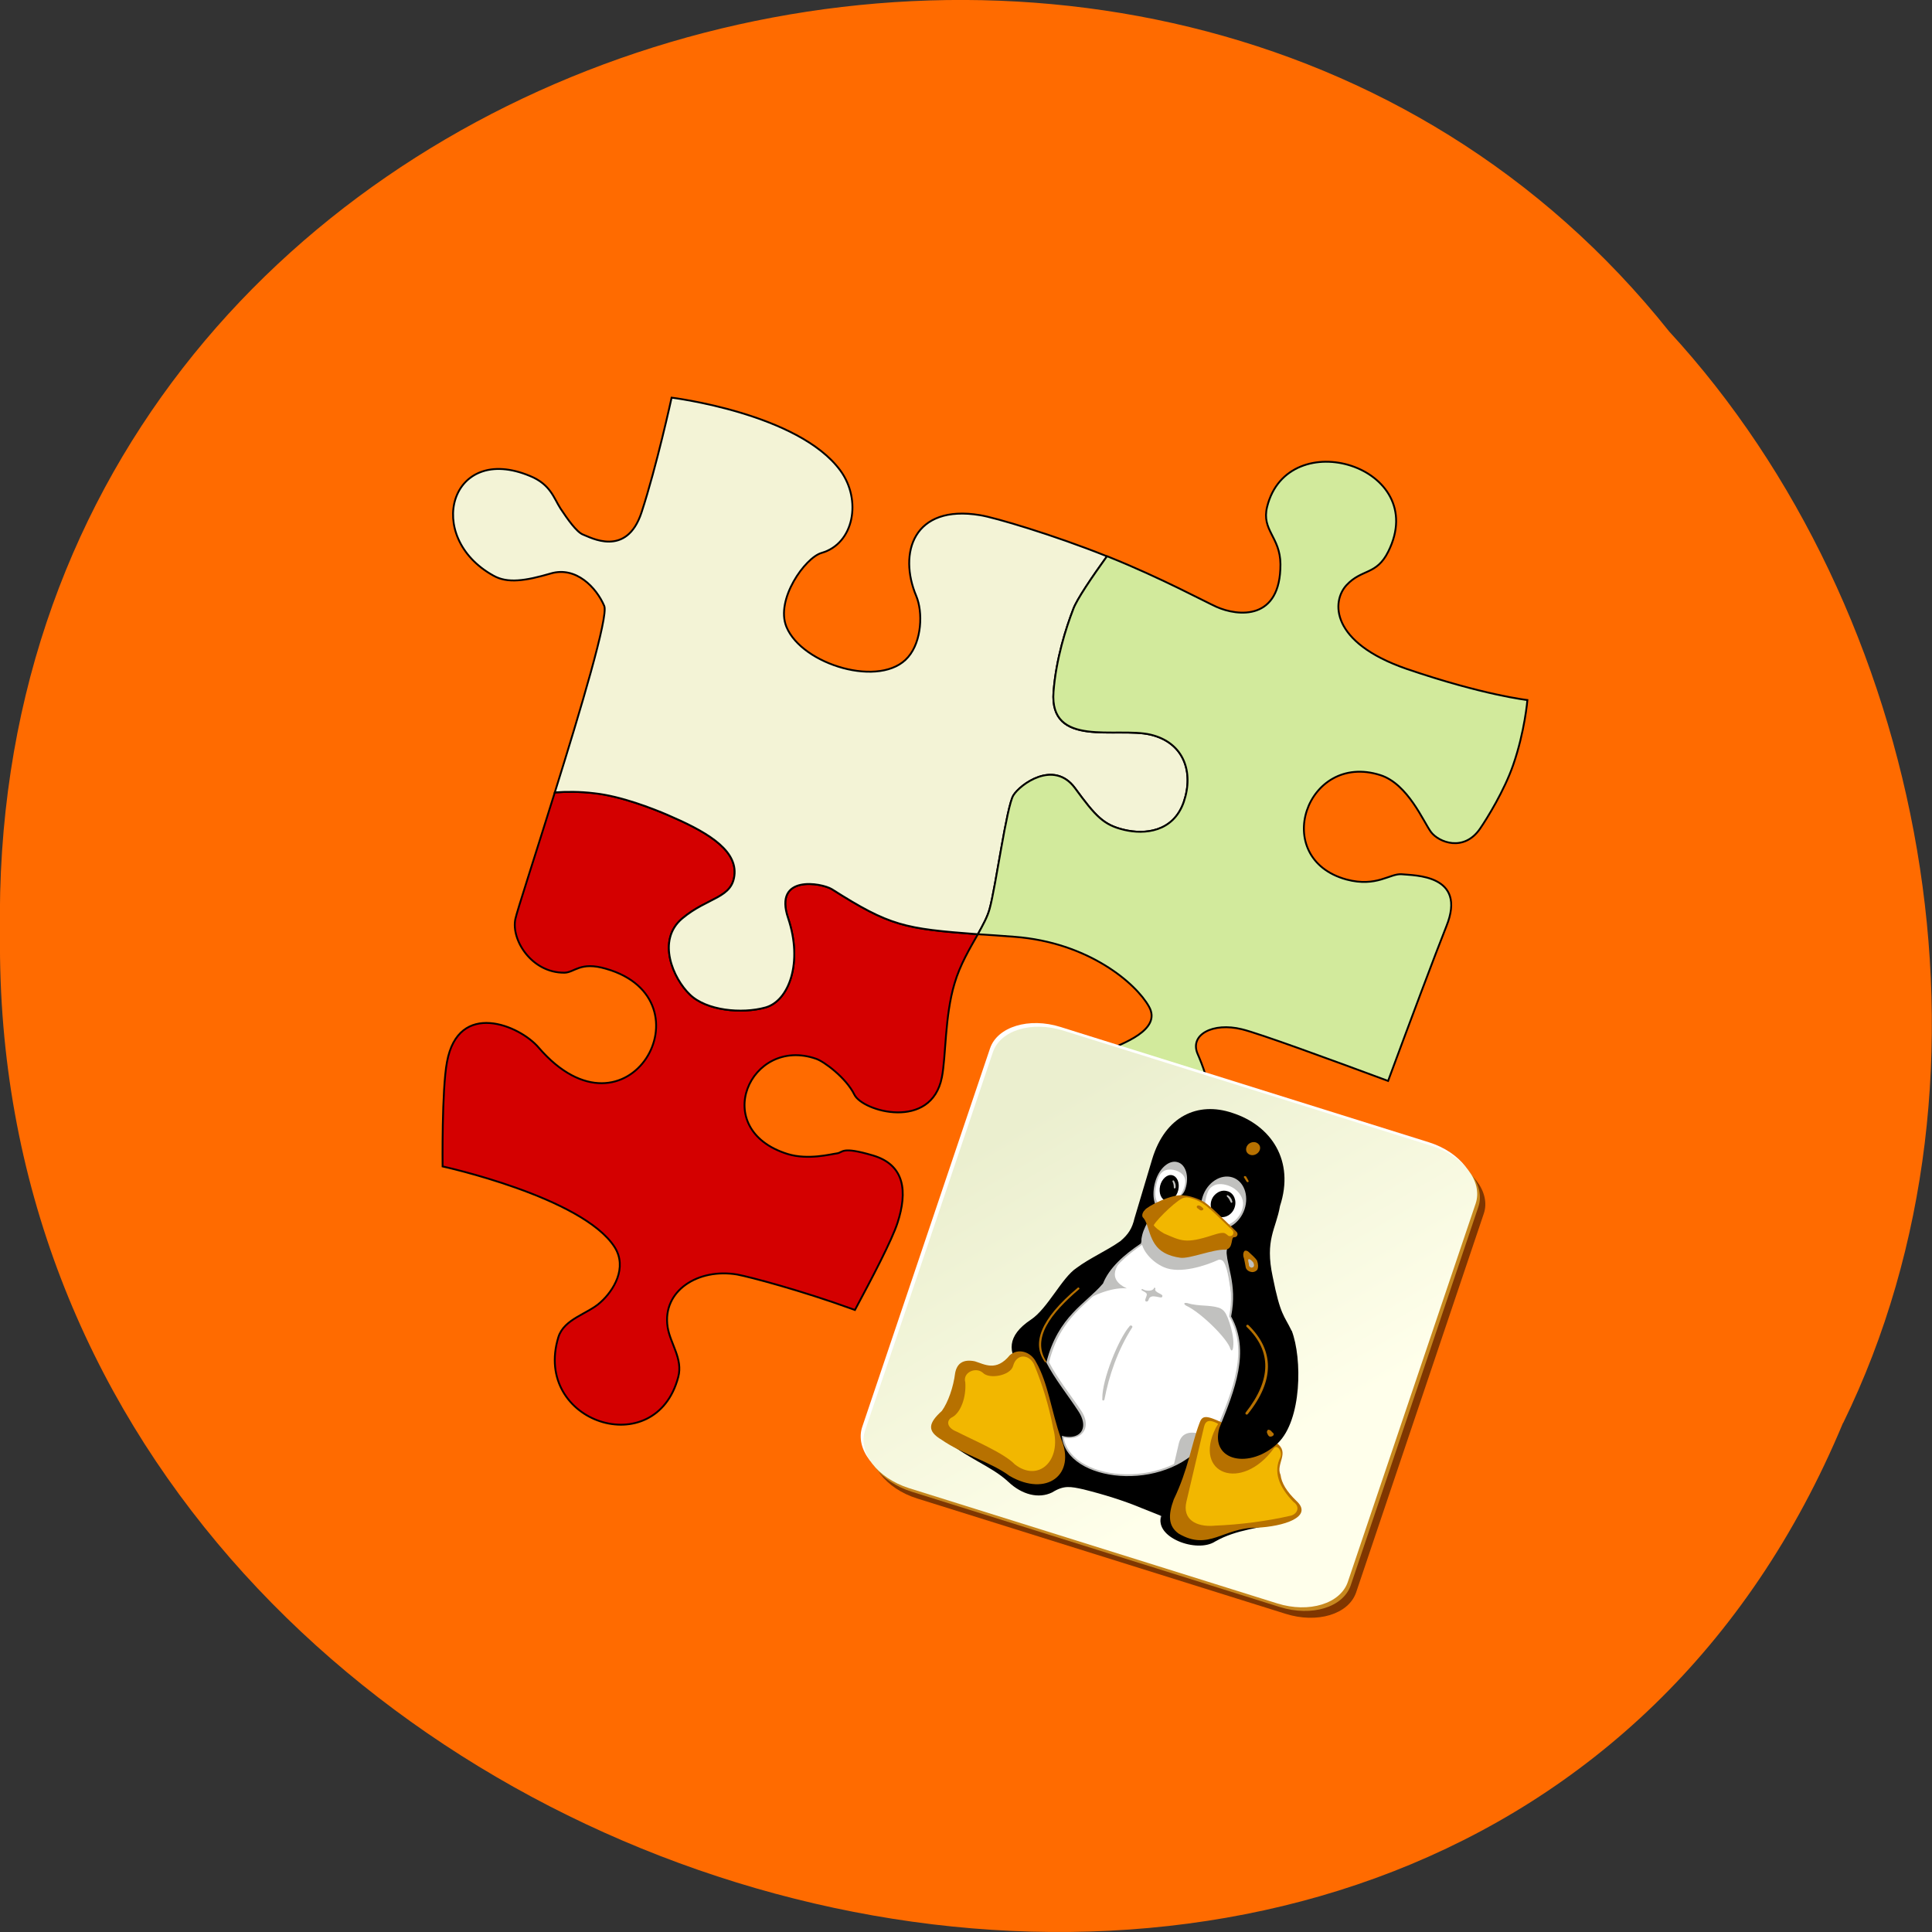 <svg xmlns="http://www.w3.org/2000/svg" viewBox="0 0 32 32"><rect x="0" y="0" width="32" height="32" fill="#333333" stroke="none"/><defs><linearGradient id="0" gradientUnits="userSpaceOnUse" x1="2" y1="62.1" x2="109" y2="127.7" gradientTransform="matrix(0.059 0.019 -0.014 0.041 16.574 16.65)"><stop stop-color="#ebefcf"/><stop offset="1" stop-color="#ffffeb"/></linearGradient></defs><path d="m 30.527 23.566 c -6.297 15.12 -30.688 8.375 -30.527 -8.09 c -0.242 -14.969 19.15 -20.645 27.648 -9.984 c 4.25 4.613 5.734 12.25 2.879 18.08" fill="#ff6b00"/><g stroke="#000" transform="matrix(-0.029 -0.01 0.01 -0.029 22.366 27.842)"><path d="m 311.78 154.24 c 0.368 17.608 6.389 30.757 24.395 29.975 c 18.01 -0.782 15.713 -3.79 18.737 -5.27 c 3.02 -1.48 13.468 -8.59 25.05 -9.01 c 44.682 -1.359 39.887 53.689 2.338 53.614 c -4.473 0.083 -18.754 -4.411 -25.925 -11.56 c -7.17 -7.149 -45.695 -4.968 -41.612 24.286 c 1.553 11.321 9.293 31.639 10.04 49.931 c 0.525 10.73 -1.648 20.777 -3.237 29.39 c 38.58 -10.114 46.21 -11.313 82.41 -2.711 c 6.373 1.427 32.616 -2.681 17.278 -22.492 c -15.381 -19.932 -15.02 -42.03 -4.175 -49.552 c 10.965 -7.567 29.717 -12.02 40.881 -6.699 c 11.242 5.161 26.641 21.676 17.333 37.39 c -9.43 15.756 -22.547 19.17 -18.845 32.32 c 3.823 13.11 23.29 16.45 44.31 18.01 c 8.962 0.647 27.24 1.406 41.42 -1.705 c 7.696 -1.77 14.728 -4.26 20.298 -6.642 c -1.071 -35.779 -1.625 -67.783 -2.143 -71.56 c -1.474 -11.485 -17.869 -24.646 -34.479 -18.764 c -5.213 1.846 -5.941 8.653 -20.573 9.332 c -60.27 3.194 -43.19 -89.22 20.594 -52.05 c 13.614 8.01 49.33 10.23 44.19 -23.561 c -2.192 -15.05 -16.14 -54.05 -16.14 -54.05 c 0 0 -76.64 8.99 -101.94 -10.839 c -10.446 -8.308 -7.172 -22.566 -2.564 -30.747 c 4.443 -8.259 15.674 -14.692 15.356 -25.22 c -1.748 -48.09 -71.78 -47.04 -68.21 0.82 c 0.717 10.116 10.05 15.678 14.229 23.615 c 9.236 17.606 -5.279 35.571 -26.286 39.05 c -7.141 1.028 -35.33 3.097 -64.14 2.656 c -0.692 -0.028 -1.384 -0.056 -2.197 -0.041 c -3.03 18.81 -6.62 42.19 -6.396 52.07" fill="#d40000"/><path d="m 500.76 321.87 c -21.02 -1.562 -40.486 -4.902 -44.31 -18.01 c -3.702 -13.152 9.415 -16.569 18.845 -32.32 c 9.309 -15.713 -6.09 -32.23 -17.333 -37.39 c -11.164 -5.325 -29.916 -0.868 -40.881 6.699 c -10.844 7.524 -11.206 29.62 4.175 49.552 c 15.338 19.811 -10.905 23.919 -17.278 22.492 c -36.2 -8.603 -43.828 -7.403 -82.41 2.711 c -1.036 5.552 -1.837 10.611 -1.554 14.877 c 0.676 12.313 9.411 55.48 7.827 62.18 c -1.42 6.779 -14.171 25.485 -29.993 14.714 c -15.743 -10.935 -21.289 -13.883 -32.618 -12.737 c -11.207 1.103 -25.491 7.389 -25.495 24.719 c 0.075 17.17 10.491 30.397 28.924 28.508 c 18.676 -1.974 49.21 -24.793 56.96 4.8 c 4.47 17.247 4.873 34.569 4.471 45.763 c -0.101 5.494 -3.946 19.681 -7.893 32.813 c 31.11 1.537 64.27 0.026 71.979 -1.337 c 36.17 -6.123 35.09 -33.847 18.389 -52.49 c -6.314 -7.04 -10.824 -22.09 -6.626 -32.584 c 8.155 -20.898 52.829 -22.664 67.46 -6.01 c 10.514 11.968 2.63 38.638 -4.92 43.904 c -14.979 10.489 -11.244 34.14 4.87 45.35 c 31.486 21.87 98.99 7.518 98.99 7.518 c 0 0 -4.441 -37.587 -4.846 -63.778 c -0.405 -26.19 22.05 -21.726 25.876 -21.716 c 3.703 0.053 10.878 5.29 16.12 9.301 c 5.284 4.133 9.35 10.607 21.322 11.279 c 46.634 2.998 43.74 -49.873 1.132 -57.3 c -8.613 -1.589 -17.234 2.964 -28.798 11.152 c -11.642 8.352 -25.897 0.847 -33.08 -7.115 c -4.03 -4.441 -6.23 -57.28 -7.584 -103.88 c -5.57 2.382 -12.602 4.872 -20.341 6.521 c -14.14 3.232 -32.417 2.473 -41.38 1.826" fill="#f3f3d6"/><path d="m 325.62 452.66 c -7.707 -29.472 -38.28 -6.774 -56.96 -4.8 c -18.434 1.888 -28.849 -11.343 -28.924 -28.508 c 0.046 -17.209 14.287 -23.616 25.495 -24.719 c 11.328 -1.146 16.875 1.802 32.618 12.737 c 15.821 10.771 28.573 -7.935 30.04 -14.593 c 1.541 -6.822 -7.15 -49.863 -7.869 -62.3 c -0.283 -4.266 0.561 -9.204 1.554 -14.877 c -5.585 1.568 -11.94 3.273 -19.19 5.157 c -38.58 10.114 -70.13 -2.318 -80.932 -12 c -10.962 -9.763 7.852 -24.07 13.525 -29.622 c 5.509 -5.635 8.887 -16.518 4.819 -31.861 c -4.111 -15.463 -37.853 -25.21 -60.801 -7.942 c -22.827 17.225 1.866 45.73 9.423 53.97 c 7.436 8.283 -2.214 18.795 -18.336 20.274 c -9.502 0.909 -50.848 0.131 -83.73 -0.641 c -0.777 34.796 -1.772 73.22 -2.533 89.18 c -1.553 30.29 25.434 20.19 31.875 18.731 c 6.277 -1.54 10.49 -11.219 27.391 -12.428 c 42.826 -2.748 43.02 58.31 1.06 59.25 c -15.696 0.373 -30.367 -16.399 -35.929 -20.16 c -5.726 -3.84 -20.302 -4.545 -24.418 10.42 c -1.791 6.501 -5.662 23.7 -5.675 38.3 c -0.052 19.12 4.161 35.64 4.161 35.64 c 0 0 23.253 -5.232 67.14 -5.356 c 43.813 0.04 50.27 21.359 45.39 32.23 c -4.84 10.992 -13.559 10.259 -15.371 24.409 c -6.782 50.976 73.87 47.932 69.71 1.512 c -1.219 -13.08 -11.957 -12.958 -16.894 -26.901 c -10.1 -28.899 12.464 -34.16 25.14 -33.05 c 6.193 0.536 33.573 5.03 63.3 6.513 c 0.571 0.071 0.977 0.063 1.505 0.013 c 3.946 -13.13 7.791 -27.319 7.893 -32.813 c 0.402 -11.194 -0.001 -28.517 -4.471 -45.763" fill="#d2ea9c"/></g><path d="m 17.75 17.246 l 6.098 1.91 c 0.527 0.164 0.852 0.59 0.727 0.949 l -2.113 6.27 c -0.125 0.363 -0.645 0.52 -1.168 0.355 l -6.102 -1.91 c -0.527 -0.164 -0.852 -0.59 -0.727 -0.949 l 2.113 -6.27 c 0.125 -0.363 0.645 -0.52 1.172 -0.355" fill-opacity="0.498"/><path d="m 17.566 17.01 l 6.102 1.91 c 0.523 0.164 0.848 0.59 0.727 0.953 l -2.117 6.266 c -0.121 0.363 -0.645 0.523 -1.168 0.355 l -6.102 -1.91 c -0.523 -0.164 -0.848 -0.586 -0.727 -0.949 l 2.117 -6.27 c 0.121 -0.359 0.645 -0.52 1.168 -0.355" fill="#fff"/><path d="m 17.656 17.13 l 6.102 1.91 c 0.527 0.164 0.852 0.59 0.727 0.953 l -2.113 6.266 c -0.125 0.363 -0.645 0.523 -1.172 0.359 l -6.098 -1.91 c -0.527 -0.164 -0.852 -0.59 -0.727 -0.953 l 2.113 -6.266 c 0.125 -0.363 0.645 -0.523 1.168 -0.359" fill="#c7881f"/><path d="m 17.613 17.07 l 6.102 1.91 c 0.523 0.164 0.848 0.59 0.727 0.953 l -2.117 6.266 c -0.121 0.363 -0.645 0.523 -1.168 0.359 l -6.102 -1.91 c -0.527 -0.168 -0.848 -0.59 -0.727 -0.953 l 2.117 -6.266 c 0.121 -0.363 0.641 -0.523 1.168 -0.359" fill="url(#0)"/><path d="m 17.06 22.73 l 0.309 1.133 l 0.68 0.637 l 1.355 0.012 l 1.109 -0.852 l 0.262 -1.035 l -0.176 -1.457 l -0.113 -0.594 l -1.52 -0.453 l -0.223 0.406 l -0.813 0.668 l -0.656 0.801" fill="#fff"/><g fill="#c1c1bf"><path d="m 20.359 24.1 c -0.164 -0.07 -0.258 -0.23 -0.191 -0.473 c 0.254 -0.617 0.512 -1.258 0.191 -1.824 c 0.102 -0.547 -0.09 -0.82 -0.098 -1.195 l -0.145 -0.188 l 0.34 -0.266 l 0.098 0.035 l 0.34 2.109 l -0.109 0.977"/><path d="m 19.13 20.09 c -0.09 0.168 -0.164 0.336 -0.191 0.512 c -0.285 0.191 -0.523 0.402 -0.629 0.66 c -0.277 0.332 -0.746 0.539 -0.934 1.301 c 0.133 0.262 0.352 0.535 0.531 0.801 c 0.223 0.332 -0.066 0.59 -0.469 0.383 c -0.059 -0.129 -0.066 -0.813 -0.348 -1.32 l 0.25 -0.469 l 0.711 -0.852 l 0.723 -0.57 l 0.16 -0.293 l 0.199 -0.816 l 0.156 -0.273"/><path d="m 19.258 18.895 c 0.031 -0.051 0.063 -0.102 0.098 -0.145 l -0.031 0.184"/><path d="m 18.711 20.727 c -0.242 0.219 -0.383 0.457 -0.047 0.613 c -0.207 -0.02 -0.504 0.074 -0.84 0.277 l 0.199 -0.57 l 0.441 -0.363"/><path d="m 15.621 23.762 c 0.453 0.391 0.832 0.492 1.117 0.758 c 0.223 0.215 0.496 0.285 0.711 0.176 c 0.195 -0.125 0.301 -0.102 0.508 -0.055 c 0.34 0.086 0.664 0.184 0.949 0.305 l 0.324 0.129 c -0.125 0.352 0.574 0.617 0.875 0.418 c 0.348 -0.207 0.742 -0.223 1.109 -0.336 l -1.332 -1.23 c -0.715 0.793 -2.309 0.563 -2.27 -0.234"/><path d="m 19.902 23.758 c -0.152 -0.051 -0.324 -0.051 -0.375 0.141 l -0.121 0.52 l 0.539 -0.082"/></g><path d="m 15.563 23.777 c 0.461 0.391 0.848 0.496 1.137 0.766 c 0.227 0.215 0.504 0.285 0.727 0.176 c 0.195 -0.121 0.301 -0.098 0.516 -0.051 c 0.344 0.086 0.672 0.188 0.961 0.309 l 0.332 0.133 c -0.125 0.352 0.586 0.621 0.891 0.422 c 0.355 -0.203 0.75 -0.219 1.125 -0.328 l -1.359 -1.242 c -0.723 0.793 -2.34 0.551 -2.305 -0.246 l -2.023 0.063"/><path d="m 21.14 23.898 c 0.234 0.16 -0.016 0.348 0.07 0.531 c 0.016 0.133 0.098 0.273 0.266 0.434 c 0.281 0.262 -0.215 0.422 -0.668 0.441 c -0.547 -0.004 -0.785 0.391 -1.285 0.098 c -0.176 -0.125 -0.176 -0.309 -0.082 -0.566 c 0.242 -0.504 0.289 -0.898 0.422 -1.254 c 0.047 -0.145 0.109 -0.145 0.387 -0.016 c -0.113 0.445 0.395 0.617 0.891 0.332" fill="#b77100"/><path d="m 20.11 25.27 c 0.434 -0.016 0.887 -0.078 1.262 -0.164 c 0.113 -0.023 0.172 -0.148 0.051 -0.23 c -0.242 -0.25 -0.336 -0.5 -0.215 -0.742 c 0.035 -0.09 -0.051 -0.219 -0.109 -0.145 c -0.531 0.73 -1.348 0.43 -0.961 -0.34 c 0.012 -0.023 0.027 -0.043 0.039 -0.066 c -0.137 -0.074 -0.207 -0.063 -0.234 0.047 l -0.293 1.246 c -0.066 0.285 0.152 0.418 0.461 0.395" fill="#f2b700"/><path d="m 21.395 22.04 c 0.176 0.461 0.168 1.48 -0.23 1.863 c -0.461 0.438 -1.125 0.301 -0.969 -0.25 c 0.254 -0.625 0.516 -1.273 0.195 -1.848 c 0.109 -0.555 -0.086 -0.828 -0.09 -1.207 l -0.309 -0.402 l -0.879 -0.16 c -0.098 0.184 -0.184 0.367 -0.215 0.559 c -0.285 0.191 -0.523 0.402 -0.629 0.664 c -0.281 0.332 -0.746 0.539 -0.938 1.309 c 0.133 0.262 0.352 0.535 0.527 0.801 c 0.223 0.336 -0.031 0.559 -0.434 0.348 c -0.168 -0.348 -0.348 -0.695 -0.516 -1.047 c -0.215 -0.27 -0.238 -0.543 0.168 -0.813 c 0.277 -0.184 0.512 -0.695 0.754 -0.855 c 0.219 -0.164 0.5 -0.285 0.727 -0.445 c 0.133 -0.113 0.195 -0.211 0.234 -0.379 l 0.293 -0.98 c 0.215 -0.711 0.754 -0.957 1.324 -0.766 c 0.648 0.207 1.039 0.793 0.793 1.543 c -0.066 0.383 -0.254 0.555 -0.121 1.172 c 0.129 0.648 0.188 0.633 0.313 0.895"/><g fill="#c1c1bf"><path d="m 20.398 21.293 l -0.008 0.109 c -0.031 -0.145 -0.047 -0.375 -0.121 -0.5 c -0.023 -0.035 -0.066 -0.047 -0.098 -0.031 c -0.188 0.086 -0.625 0.238 -0.895 0.117 c -0.207 -0.09 -0.375 -0.293 -0.371 -0.453 c 0.012 -0.117 0.055 -0.199 0.098 -0.285 l 1.336 0.395 c -0.063 0.102 0.023 0.43 0.059 0.648"/><path d="m 19.508 19.25 c 0.129 0.039 0.195 0.23 0.125 0.445 c -0.051 0.145 -0.16 0.148 -0.258 0.188 c -0.043 0.02 -0.102 0.172 -0.145 0.16 c -0.133 -0.043 -0.156 -0.293 -0.086 -0.5 c 0.07 -0.207 0.23 -0.336 0.363 -0.293"/></g><path d="m 19.477 19.387 c 0.117 0.039 0.18 0.121 0.145 0.25 c -0.023 0.094 -0.094 0.23 -0.172 0.238 c -0.035 0.004 -0.184 0.098 -0.219 0.082 c -0.148 -0.051 -0.094 -0.336 -0.039 -0.461 c 0.055 -0.125 0.168 -0.145 0.285 -0.109" fill="#fff"/><path d="m 19.414 19.465 c 0.086 0.02 0.129 0.129 0.102 0.246 c -0.027 0.117 -0.117 0.195 -0.199 0.176 c -0.086 -0.016 -0.129 -0.129 -0.102 -0.246 c 0.027 -0.113 0.117 -0.195 0.199 -0.176"/><g fill="#c1c1bf"><path d="m 19.473 19.668 c -0.004 0.02 -0.031 0.023 -0.031 0 c 0 -0.027 -0.004 -0.063 -0.02 -0.094 c -0.008 -0.02 0.012 -0.031 0.023 -0.016 c 0.023 0.035 0.031 0.07 0.027 0.109"/><path d="m 20.41 19.5 c 0.191 0.059 0.281 0.297 0.203 0.531 c -0.078 0.23 -0.297 0.371 -0.488 0.313 c -0.191 -0.059 -0.281 -0.297 -0.203 -0.531 c 0.078 -0.23 0.297 -0.371 0.488 -0.313"/></g><path d="m 20.449 19.691 c 0.117 0.086 0.16 0.207 0.133 0.313 c -0.027 0.125 -0.125 0.242 -0.262 0.289 c -0.039 0.012 -0.355 -0.234 -0.359 -0.293 c -0.008 -0.082 0.02 -0.23 0.07 -0.305 c 0.023 -0.031 0.07 -0.066 0.129 -0.078 c 0.086 -0.016 0.203 0.012 0.289 0.074" fill="#fff"/><path d="m 20.332 19.73 c 0.105 0.031 0.156 0.156 0.117 0.27 c -0.039 0.117 -0.156 0.184 -0.262 0.152 c -0.105 -0.035 -0.16 -0.156 -0.121 -0.273 c 0.039 -0.113 0.16 -0.184 0.266 -0.148"/><path d="m 20.41 19.898 c 0.008 0.023 -0.02 0.035 -0.027 0.012 c -0.012 -0.027 -0.031 -0.063 -0.055 -0.086 c -0.02 -0.016 -0.004 -0.039 0.016 -0.023 c 0.035 0.023 0.059 0.059 0.066 0.098" fill="#c1c1bf"/><path d="m 19.613 19.801 c 0.098 0.004 0.234 0.055 0.328 0.105 c 0.09 0.055 0.309 0.27 0.539 0.496 c 0.031 0.027 0.02 0.086 -0.031 0.09 c -0.074 -0.016 -0.008 0.188 -0.152 0.207 c -0.203 -0.012 -0.594 0.156 -0.75 0.133 c -0.086 -0.012 -0.176 -0.035 -0.262 -0.082 c -0.27 -0.148 -0.242 -0.484 -0.359 -0.59 c -0.023 -0.047 0.02 -0.105 0.035 -0.117 c 0.035 -0.059 0.461 -0.281 0.652 -0.242" fill="#b77100"/><path d="m 19.855 19.895 c 0.152 0.066 0.422 0.359 0.559 0.484 c 0.031 0.035 0.008 0.094 -0.031 0.094 c -0.043 0.008 -0.047 -0.02 -0.078 -0.035 c -0.039 -0.039 -0.141 -0.004 -0.219 0.02 c -0.453 0.148 -0.52 0.094 -0.805 -0.027 c -0.094 -0.055 -0.152 -0.105 -0.172 -0.137 c 0.059 -0.109 0.438 -0.473 0.516 -0.457 c 0.027 -0.02 0.168 0.023 0.23 0.059" fill="#f2b700"/><g fill="#b77100"><path d="m 19.895 19.984 l 0.031 0.027 c 0.023 0.023 -0.023 0.051 -0.051 0.031 l -0.047 -0.035 c -0.023 -0.035 0.023 -0.059 0.066 -0.023"/><path d="m 20.684 20.738 c 0.043 0.039 0.109 0.098 0.137 0.141 c 0.02 0.059 0.023 0.109 0.004 0.152 c -0.02 0.023 -0.047 0.039 -0.086 0.039 c -0.043 -0.004 -0.09 -0.027 -0.105 -0.074 c -0.008 -0.035 -0.027 -0.16 -0.039 -0.18 c -0.008 -0.047 0 -0.078 0.02 -0.098 c 0.02 -0.008 0.043 -0.004 0.07 0.02"/></g><path d="m 20.711 20.863 c 0.016 0.016 0.043 0.035 0.051 0.055 c 0.008 0.023 0.012 0.043 0.004 0.059 c -0.008 0.012 -0.02 0.016 -0.035 0.02 c -0.016 -0.004 -0.035 -0.012 -0.043 -0.031 c 0 -0.016 -0.008 -0.063 -0.012 -0.07 c -0.004 -0.02 -0.004 -0.031 0.004 -0.039 c 0.008 -0.004 0.02 0 0.031 0.008" fill="#c1c1bf"/><g fill="#b77100"><path d="m 20.68 19.559 c 0.004 0.008 0 0.016 -0.008 0.02 c -0.008 0.004 -0.02 0 -0.027 -0.012 l -0.039 -0.063 c -0.008 -0.008 -0.004 -0.016 0.004 -0.023 c 0.012 -0.004 0.023 0 0.031 0.008"/><path d="m 20.844 18.949 c 0.043 0.039 0.035 0.109 -0.016 0.152 c -0.051 0.043 -0.121 0.043 -0.164 0 c -0.039 -0.039 -0.031 -0.109 0.016 -0.152 c 0.051 -0.043 0.125 -0.043 0.164 0"/><path d="m 21.09 23.738 c 0.031 0.043 -0.047 0.07 -0.07 0.051 c -0.02 -0.016 -0.027 -0.043 -0.035 -0.059 c -0.004 -0.02 0.004 -0.039 0.016 -0.047 c 0.012 -0.008 0.035 0.004 0.051 0.016 c 0.012 0.016 0.023 0.027 0.039 0.039"/><path d="m 20.648 21.977 c 0.422 0.402 0.406 0.883 -0.012 1.414 c -0.023 0.023 0.008 0.055 0.031 0.031 c 0.449 -0.559 0.438 -1.055 0.012 -1.473 c -0.02 -0.02 -0.051 0.008 -0.031 0.027"/><path d="m 17.852 21.328 c -0.629 0.527 -0.766 0.93 -0.543 1.234 c 0.012 0.016 0.027 -0.008 0.016 -0.02 c -0.234 -0.375 0.07 -0.781 0.551 -1.191 c 0.012 -0.012 -0.012 -0.035 -0.023 -0.023"/></g><g fill="#c1c1bf"><path d="m 20.418 22.348 c -0.012 0.027 -0.023 0.027 -0.039 -0.004 c -0.035 -0.156 -0.484 -0.605 -0.734 -0.719 c -0.047 -0.031 -0.035 -0.051 0.016 -0.043 c 0.191 0.059 0.363 0.027 0.527 0.078 c 0.047 0.016 0.082 0.047 0.102 0.078 c 0.047 0.059 0.176 0.418 0.129 0.609"/><path d="m 19.25 21.477 c -0.008 0.051 -0.195 -0.074 -0.227 0.055 c -0.008 0.035 -0.07 0.039 -0.051 -0.016 c 0.035 -0.094 0.039 -0.09 -0.055 -0.141 c -0.02 -0.008 -0.008 -0.031 0.008 -0.023 c 0.066 0.043 0.176 0.031 0.188 -0.016 c 0.004 -0.016 0.031 -0.004 0.023 0.008 c -0.027 0.07 0.148 0.086 0.113 0.133"/><path d="m 18.293 23.18 c -0.012 0.031 -0.043 0.016 -0.035 -0.012 c -0.008 -0.316 0.273 -1 0.449 -1.199 c 0.016 -0.031 0.059 -0.008 0.047 0.016 c -0.246 0.383 -0.387 0.809 -0.461 1.195"/></g><path d="m 17.16 22.559 c 0.203 0.355 0.254 0.82 0.414 1.27 c 0.254 0.594 -0.238 0.973 -0.852 0.617 c -0.297 -0.223 -0.781 -0.359 -1.125 -0.598 c -0.25 -0.148 -0.219 -0.277 0.004 -0.48 c 0.102 -0.141 0.191 -0.395 0.219 -0.625 c 0.031 -0.168 0.141 -0.234 0.328 -0.195 c 0.156 0.047 0.352 0.176 0.578 -0.102 c 0.137 -0.121 0.348 -0.059 0.434 0.113" fill="#b77100"/><path d="m 16.781 22.621 c 0.059 -0.207 0.262 -0.191 0.344 -0.027 c 0.137 0.328 0.246 0.68 0.32 1.066 c 0.145 0.535 -0.246 0.898 -0.637 0.594 c -0.18 -0.188 -0.691 -0.402 -0.957 -0.539 c -0.188 -0.074 -0.172 -0.199 -0.078 -0.242 c 0.137 -0.074 0.234 -0.328 0.215 -0.578 c -0.047 -0.164 0.176 -0.262 0.293 -0.156 c 0.105 0.109 0.457 0.047 0.5 -0.117" fill="#f2b700"/></svg>